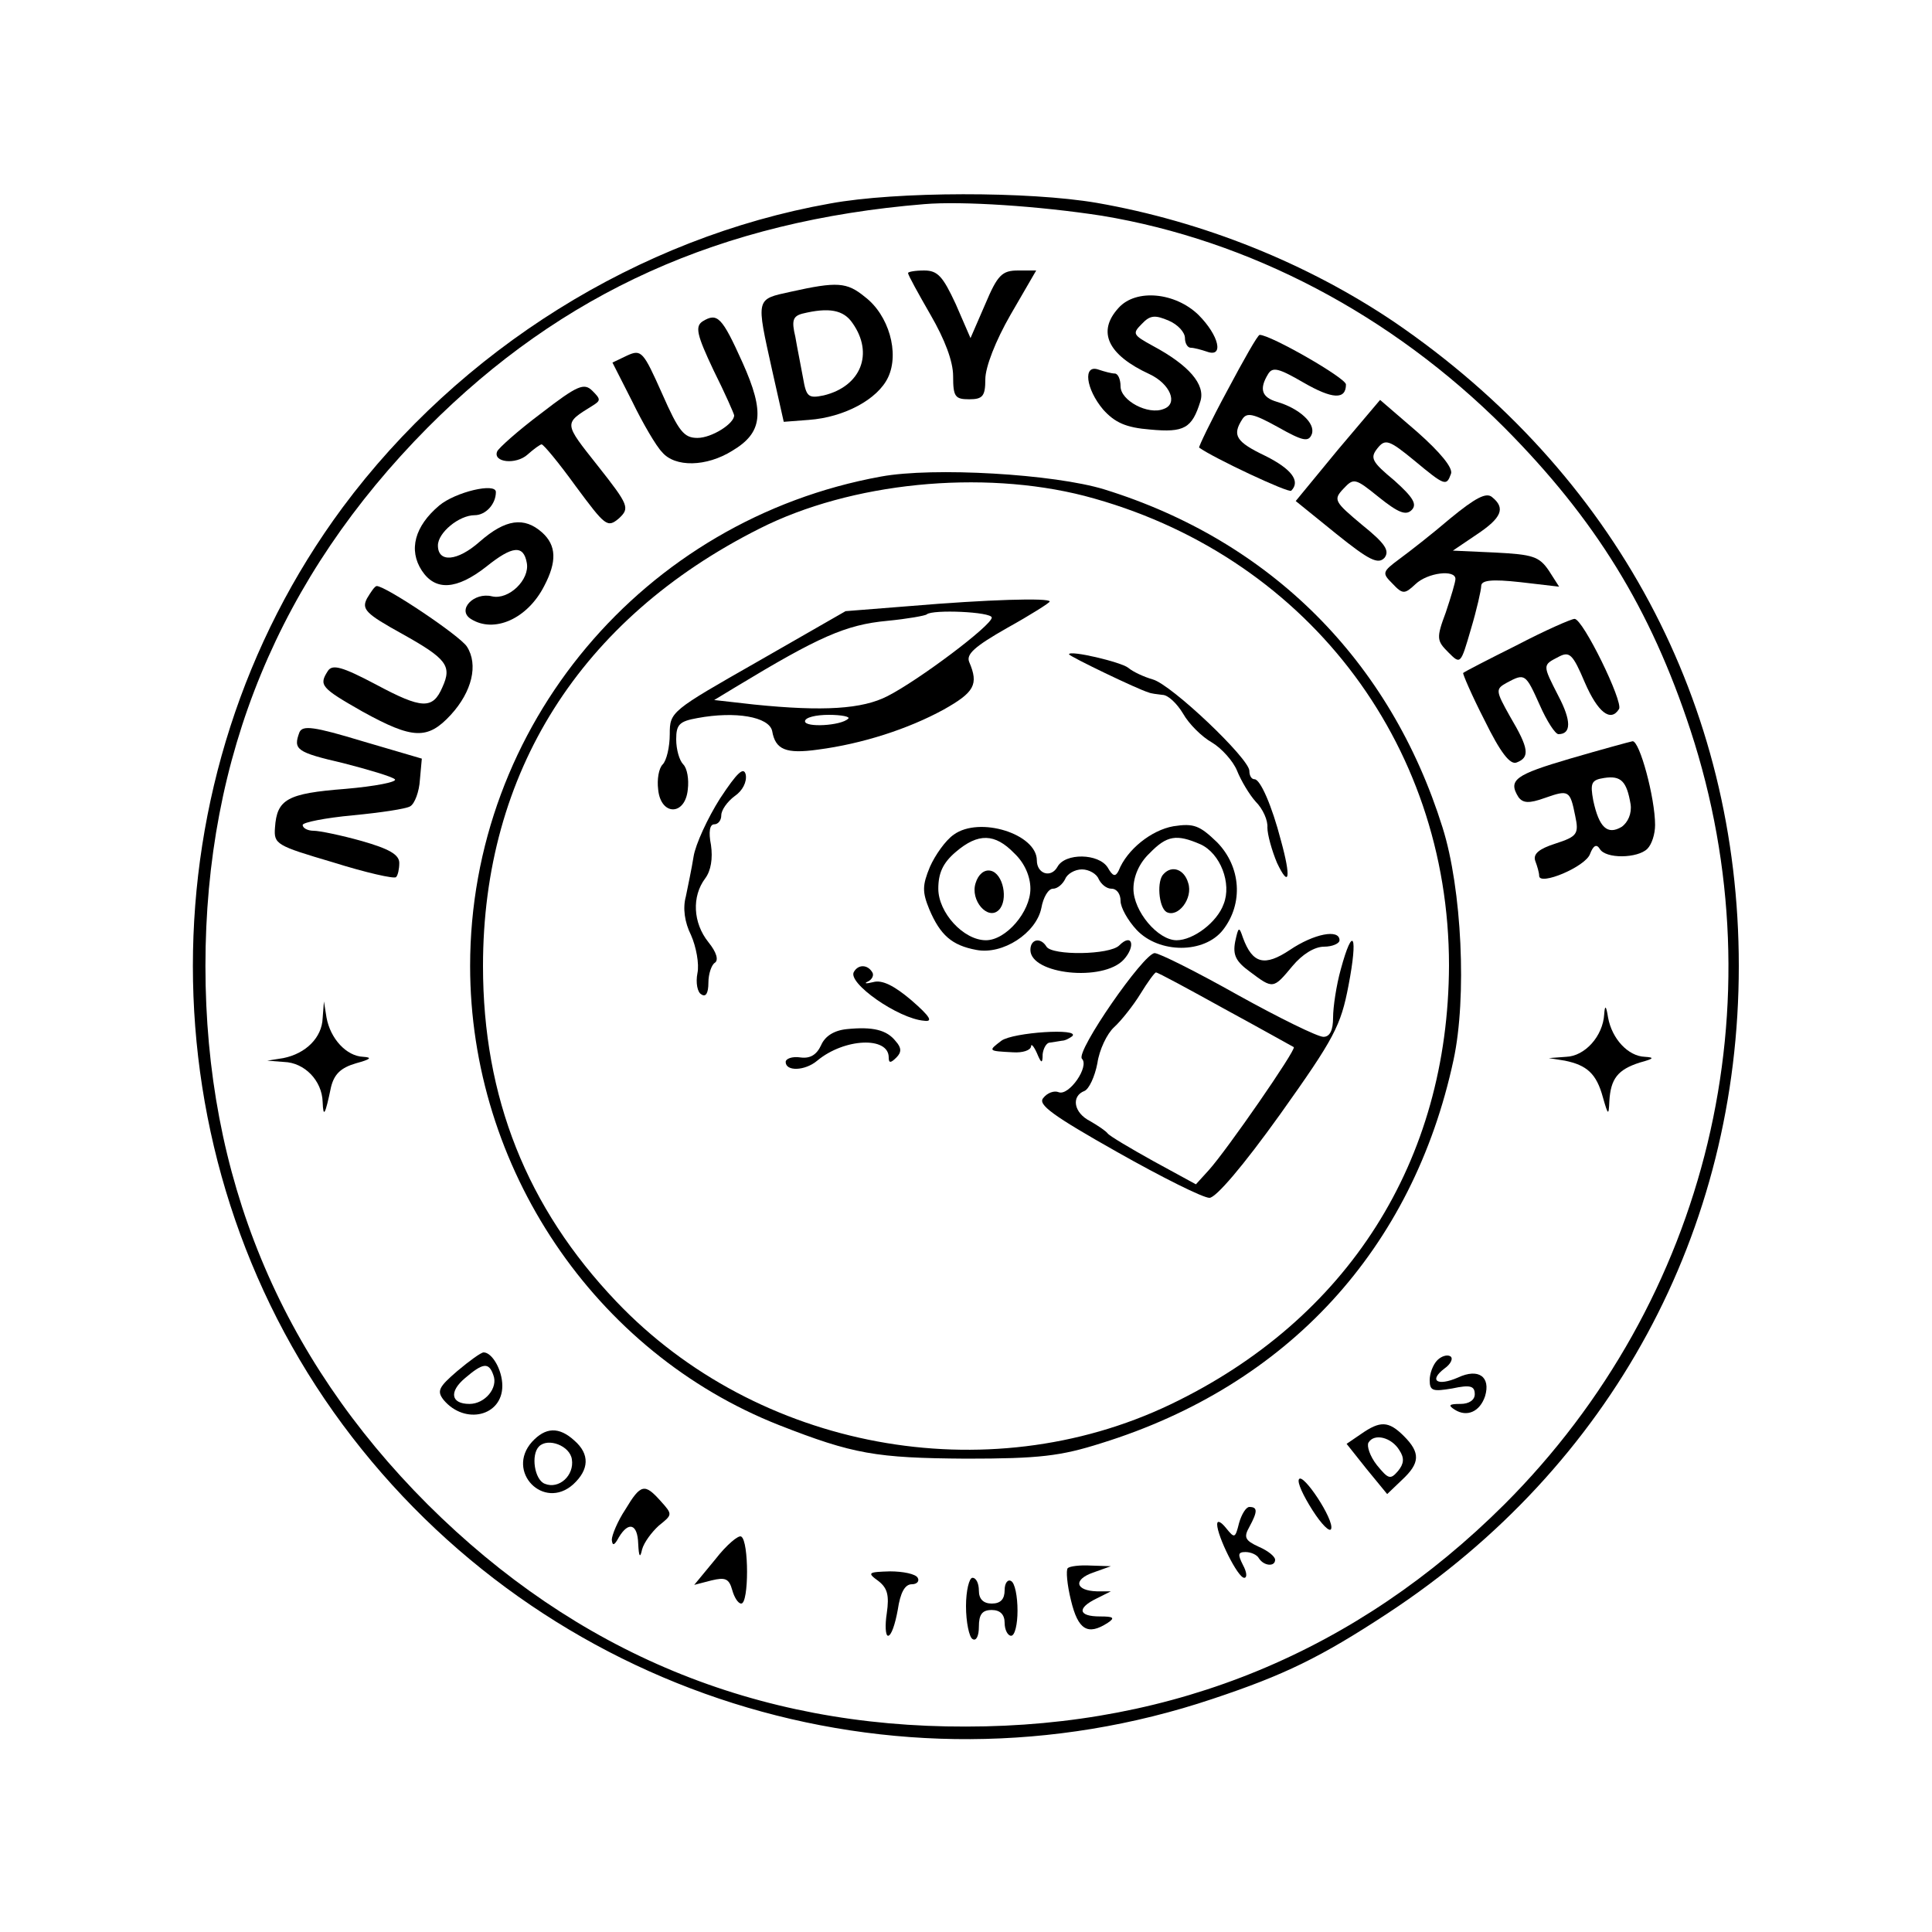 <?xml version="1.0" standalone="no"?>
<!DOCTYPE svg PUBLIC "-//W3C//DTD SVG 20010904//EN"
 "http://www.w3.org/TR/2001/REC-SVG-20010904/DTD/svg10.dtd">
<svg version="1.0" xmlns="http://www.w3.org/2000/svg"
 width="300pt" height="300pt" viewBox="0 0 300 300"
 preserveAspectRatio="xMidYMid meet">
<g transform="translate(0,300) scale(0.1,-0.1)"
fill="#000000" stroke="none">
<path d="M1289 2684 c-298 -53 -575 -227 -757 -472 -310 -419 -310 -1005 0
-1424 311 -420 856 -592 1351 -426 111 37 167 64 272 133 347 228 545 593 545
1005 0 407 -192 766 -535 1000 -135 91 -296 156 -462 185 -105 18 -311 18
-414 -1z m422 -19 c229 -38 449 -153 625 -329 141 -142 227 -281 289 -470 139
-424 28 -885 -289 -1202 -229 -228 -511 -345 -836 -345 -326 -1 -605 115 -836
345 -230 230 -345 510 -345 836 0 326 115 604 345 836 209 210 455 321 771
347 59 5 179 -3 276 -18z"/>
<path d="M1410 2576 c0 -3 16 -32 35 -65 22 -38 35 -72 35 -95 0 -32 3 -36 25
-36 21 0 25 5 25 31 0 19 16 60 39 100 l40 69 -28 0 c-25 0 -32 -7 -51 -52
l-23 -53 -23 53 c-20 43 -28 52 -49 52 -14 0 -25 -2 -25 -4z"/>
<path d="M1228 2547 c-55 -12 -54 -9 -29 -122 l18 -80 39 3 c55 4 107 32 123
66 18 38 1 97 -36 125 -28 23 -43 24 -115 8z m96 -49 c33 -47 13 -98 -45 -112
-24 -5 -27 -2 -32 27 -3 17 -9 46 -12 64 -6 25 -4 32 11 36 41 10 64 6 78 -15z"/>
<path d="M1737 2522 c-34 -37 -17 -73 48 -103 32 -15 45 -46 22 -54 -24 -10
-67 13 -67 35 0 11 -4 20 -9 20 -5 0 -16 3 -25 6 -25 9 -20 -30 7 -62 18 -20
35 -28 73 -31 53 -5 65 2 78 44 8 26 -18 56 -74 86 -31 17 -32 19 -17 34 13
14 21 14 42 5 14 -6 25 -18 25 -27 0 -8 4 -15 9 -15 5 0 16 -3 25 -6 27 -10
19 25 -13 57 -36 35 -97 41 -124 11z"/>
<path d="M1091 2501 c-12 -8 -9 -21 17 -76 18 -36 32 -68 32 -70 0 -13 -35
-35 -57 -35 -21 0 -29 10 -55 69 -29 65 -32 69 -54 59 l-23 -11 31 -61 c16
-33 37 -69 46 -78 20 -24 69 -23 109 2 47 28 51 59 16 137 -32 71 -39 78 -62
64z"/>
<path d="M1906 2394 c-26 -48 -45 -88 -44 -89 22 -16 139 -71 143 -67 15 15 0
34 -40 54 -46 22 -52 32 -36 57 7 11 17 9 55 -12 39 -22 48 -24 53 -11 6 17
-20 40 -54 50 -24 7 -28 20 -14 43 7 12 17 9 55 -13 45 -26 66 -27 66 -3 0 10
-117 77 -134 77 -3 0 -25 -39 -50 -86z"/>
<path d="M840 2358 c-36 -27 -66 -54 -68 -59 -7 -17 29 -21 47 -5 10 9 20 16
22 16 3 0 27 -29 53 -65 46 -62 49 -65 67 -50 17 16 16 20 -33 82 -53 67 -53
65 -8 93 13 8 13 10 0 23 -13 13 -23 9 -80 -35z"/>
<path d="M2077 2301 l-65 -79 63 -51 c51 -41 65 -48 75 -37 8 11 1 22 -35 51
-43 36 -45 39 -29 56 16 17 18 17 55 -13 30 -24 42 -29 51 -20 9 9 2 20 -27
46 -35 29 -38 35 -26 50 12 15 18 13 57 -19 48 -40 50 -40 57 -21 4 9 -17 34
-52 65 l-58 50 -66 -78z"/>
<path d="M1368 2260 c-369 -67 -638 -387 -638 -760 0 -313 193 -600 480 -713
115 -45 150 -51 290 -52 114 0 147 4 210 24 290 90 484 302 547 595 21 97 13
266 -17 361 -81 259 -267 445 -525 525 -78 24 -266 35 -347 20z m316 -30 c340
-89 566 -381 566 -729 -1 -304 -157 -550 -433 -682 -285 -136 -641 -70 -860
160 -139 146 -207 317 -207 521 0 300 151 539 429 679 142 72 345 92 505 51z"/>
<path d="M1414 2059 l-101 -8 -136 -78 c-135 -77 -137 -78 -137 -113 0 -20 -5
-41 -11 -47 -6 -6 -9 -23 -7 -39 4 -41 42 -41 46 0 2 16 -1 33 -7 39 -6 6 -11
23 -11 39 0 23 5 28 33 33 59 11 111 2 116 -20 5 -29 21 -36 71 -29 69 9 140
32 195 62 48 27 55 39 40 74 -5 12 8 24 59 53 36 20 66 39 66 41 0 6 -98 3
-216 -7z m126 -18 c0 -12 -113 -97 -162 -122 -39 -20 -99 -24 -207 -13 l-62 7
33 20 c129 78 171 97 236 103 31 3 59 8 61 10 9 8 101 4 101 -5z m-223 -157
c-11 -11 -67 -14 -67 -4 0 6 17 10 37 10 20 0 34 -3 30 -6z"/>
<path d="M1660 1984 c0 -3 108 -55 123 -59 4 -2 14 -3 22 -4 9 0 23 -14 32
-29 9 -16 29 -36 45 -45 15 -9 33 -29 39 -44 6 -15 19 -37 29 -48 11 -11 19
-29 18 -40 0 -11 7 -36 15 -55 19 -40 22 -23 6 35 -14 54 -32 95 -41 95 -5 0
-8 6 -8 13 0 19 -121 134 -150 142 -14 4 -31 12 -38 18 -11 9 -92 28 -92 21z"/>
<path d="M1118 1760 c-19 -30 -38 -71 -41 -90 -3 -19 -9 -47 -12 -62 -5 -18
-2 -40 8 -60 8 -18 13 -45 10 -59 -3 -15 0 -30 6 -33 7 -5 11 2 11 18 0 14 5
28 10 31 6 4 3 16 -10 32 -24 30 -26 71 -5 99 9 12 12 31 9 52 -4 20 -2 32 5
32 6 0 11 6 11 14 0 8 9 21 21 30 12 8 19 22 17 33 -3 13 -13 4 -40 -37z"/>
<path d="M1481 1704 c-13 -9 -29 -32 -37 -50 -12 -29 -12 -39 -1 -66 17 -40
35 -56 73 -63 41 -8 93 26 101 65 3 17 11 30 18 30 7 0 15 7 19 15 3 8 15 15
26 15 11 0 23 -7 26 -15 4 -8 12 -15 20 -15 8 0 14 -8 14 -19 0 -10 11 -30 25
-45 35 -37 105 -37 134 0 32 41 28 98 -9 136 -27 26 -36 30 -68 25 -34 -6 -72
-36 -85 -69 -5 -10 -9 -9 -17 5 -14 22 -66 23 -78 1 -10 -18 -32 -11 -32 10 0
41 -89 69 -129 40z m94 -29 c16 -15 25 -36 25 -55 0 -36 -38 -80 -69 -80 -35
0 -74 43 -74 80 0 24 7 40 27 57 35 30 61 29 91 -2z m289 14 c31 -14 49 -61
36 -93 -10 -28 -47 -56 -73 -56 -29 0 -67 45 -67 80 0 19 9 40 25 55 27 28 42
30 79 14z"/>
<path d="M1515 1629 c-9 -27 19 -59 36 -42 15 15 7 57 -13 61 -10 2 -19 -6
-23 -19z"/>
<path d="M1807 1643 c-11 -10 -8 -51 4 -59 18 -10 42 21 34 45 -6 21 -25 28
-38 14z"/>
<path d="M1918 1538 c-4 -21 1 -31 23 -47 36 -27 36 -27 66 9 15 18 34 30 49
30 13 0 24 5 24 10 0 18 -40 10 -77 -15 -39 -26 -58 -22 -73 19 -6 18 -7 17
-12 -6z"/>
<path d="M1600 1525 c0 -38 113 -50 145 -15 19 21 13 42 -7 22 -15 -15 -104
-16 -113 -2 -9 15 -25 12 -25 -5z"/>
<path d="M2082 1495 c-7 -25 -12 -59 -12 -75 0 -20 -5 -30 -15 -30 -9 0 -68
29 -133 65 -64 36 -122 65 -129 65 -17 0 -123 -153 -113 -164 12 -12 -20 -58
-36 -52 -7 3 -18 -1 -24 -9 -9 -10 14 -27 115 -84 69 -39 133 -71 143 -71 10
0 52 49 110 130 84 118 94 137 106 200 15 78 7 95 -12 25z m-180 -62 c57 -31
105 -58 107 -59 4 -4 -104 -160 -132 -191 l-20 -22 -66 36 c-36 20 -68 39 -71
43 -3 4 -15 12 -27 19 -26 13 -30 39 -9 47 7 3 16 22 20 43 3 21 15 46 26 56
11 10 30 34 41 52 11 18 22 33 24 33 3 0 51 -26 107 -57z"/>
<path d="M1326 1491 c-11 -17 69 -73 109 -76 14 -2 10 6 -20 32 -26 22 -45 32
-59 28 -12 -3 -15 -2 -8 1 6 3 10 10 6 15 -7 11 -21 12 -28 0z"/>
<path d="M1315 1402 c-20 -2 -34 -11 -40 -25 -7 -15 -17 -21 -32 -19 -13 2
-23 -2 -23 -7 0 -15 30 -14 49 2 42 35 111 38 111 5 0 -9 3 -9 12 0 8 8 8 15
-1 25 -14 18 -36 23 -76 19z"/>
<path d="M1555 1384 c-21 -16 -21 -16 18 -18 15 -1 27 3 28 9 0 5 4 1 9 -10 7
-17 9 -17 9 -2 1 9 6 18 11 18 6 1 14 2 19 3 5 0 12 4 16 7 13 13 -92 6 -110
-7z"/>
<path d="M682 2215 c-38 -32 -48 -69 -27 -101 21 -32 54 -30 100 6 41 33 58
34 63 6 5 -26 -28 -58 -54 -52 -28 7 -55 -21 -33 -35 36 -23 88 0 114 51 20
38 19 63 -3 83 -28 25 -57 21 -97 -14 -35 -31 -65 -33 -65 -6 0 20 33 47 57
47 17 0 33 17 33 36 0 15 -63 0 -88 -21z"/>
<path d="M2252 2195 c-28 -24 -64 -52 -79 -63 -27 -20 -27 -22 -11 -38 16 -17
19 -17 36 -1 19 18 62 23 62 8 0 -5 -7 -28 -15 -52 -15 -40 -14 -44 4 -62 19
-19 19 -19 35 36 9 30 16 61 16 67 0 9 16 11 61 6 l60 -7 -16 25 c-15 22 -25
25 -83 28 l-66 3 37 25 c39 26 45 41 24 58 -9 8 -26 -1 -65 -33z"/>
<path d="M570 2071 c-9 -17 -2 -24 54 -55 70 -39 78 -50 63 -83 -15 -35 -32
-34 -103 4 -53 28 -68 32 -75 21 -14 -22 -11 -26 54 -63 78 -43 101 -44 137
-5 33 36 43 78 25 106 -11 17 -126 94 -140 94 -3 0 -9 -9 -15 -19z"/>
<path d="M2355 1998 c-44 -22 -81 -41 -83 -43 -1 -1 13 -34 33 -73 25 -51 40
-70 50 -66 21 8 19 22 -10 71 -23 41 -23 43 -5 53 28 15 29 14 51 -35 11 -25
24 -45 29 -45 20 0 20 21 0 59 -25 49 -25 48 0 61 17 9 22 5 41 -40 20 -46 40
-62 53 -41 7 11 -56 140 -69 140 -5 0 -46 -18 -90 -41z"/>
<path d="M465 1863 c-10 -27 -5 -31 68 -48 39 -10 76 -21 80 -25 5 -4 -30 -11
-77 -15 -90 -7 -106 -16 -109 -60 -2 -26 2 -28 90 -54 51 -16 95 -26 98 -23 3
3 5 13 5 22 0 13 -16 22 -58 34 -32 9 -66 16 -75 16 -9 0 -17 4 -17 9 0 4 35
11 78 15 42 4 83 10 89 14 7 4 14 23 15 41 l3 33 -92 27 c-76 23 -93 25 -98
14z"/>
<path d="M2438 1822 c-85 -25 -97 -33 -80 -60 7 -9 16 -10 41 -1 37 13 39 12
47 -28 6 -28 3 -32 -31 -43 -25 -8 -35 -16 -31 -27 3 -8 6 -18 6 -23 0 -16 72
14 79 34 5 13 10 16 15 8 9 -16 59 -15 74 0 7 7 12 23 12 37 0 42 -24 131 -35
130 -5 -1 -49 -13 -97 -27z m94 -71 c2 -14 -4 -28 -14 -35 -22 -13 -35 -1 -44
41 -5 27 -3 32 17 35 26 4 35 -5 41 -41z"/>
<path d="M501 1419 c-1 -30 -26 -55 -61 -62 l-25 -4 26 -2 c32 -1 59 -29 60
-62 1 -26 4 -20 13 23 5 20 15 30 39 37 22 6 26 9 11 10 -26 1 -51 28 -57 61
l-4 25 -2 -26z"/>
<path d="M2491 1425 c-2 -34 -30 -65 -59 -66 l-27 -2 25 -4 c34 -7 49 -20 59
-57 8 -28 9 -29 10 -6 2 35 13 49 47 60 22 6 24 8 8 9 -26 1 -51 28 -57 61 -3
19 -5 20 -6 5z"/>
<path d="M710 871 c-29 -25 -32 -31 -21 -45 33 -39 91 -25 91 22 0 25 -16 52
-29 52 -4 0 -22 -13 -41 -29z m56 -6 c8 -20 -13 -45 -37 -45 -29 0 -32 19 -7
40 28 24 37 25 44 5z"/>
<path d="M2232 888 c-7 -7 -12 -21 -12 -31 0 -17 5 -18 35 -13 28 6 35 4 35
-9 0 -9 -9 -15 -22 -15 -18 0 -20 -2 -9 -9 19 -12 39 -3 47 21 9 30 -10 44
-42 29 -32 -14 -46 -5 -21 14 10 7 14 16 9 19 -5 3 -14 0 -20 -6z"/>
<path d="M2113 773 l-22 -15 31 -39 32 -39 23 22 c28 26 29 42 3 68 -24 24
-37 24 -67 3z m60 -25 c8 -12 7 -21 -2 -32 -12 -14 -15 -13 -33 9 -11 14 -16
30 -13 35 9 15 36 8 48 -12z"/>
<path d="M826 761 c-41 -46 18 -107 64 -66 25 23 26 47 2 68 -24 22 -45 21
-66 -2z m62 -27 c4 -25 -20 -47 -42 -38 -16 6 -22 45 -9 58 14 14 48 1 51 -20z"/>
<path d="M2017 703 c-3 -5 7 -26 21 -48 14 -22 27 -35 29 -29 5 14 -44 88 -50
77z"/>
<path d="M971 656 c-12 -18 -21 -40 -21 -47 1 -10 4 -9 11 4 15 25 29 21 30
-10 1 -21 3 -23 6 -9 3 11 15 27 26 37 21 17 22 17 3 38 -25 28 -31 27 -55
-13z"/>
<path d="M1924 635 c-6 -24 -7 -24 -20 -8 -8 10 -14 13 -14 6 0 -18 32 -83 42
-83 5 0 4 9 -2 20 -8 16 -8 20 4 20 8 0 18 -4 21 -10 8 -12 25 -13 25 -2 0 5
-11 14 -25 20 -22 10 -24 15 -15 31 13 24 13 31 0 31 -5 0 -12 -11 -16 -25z"/>
<path d="M1111 579 l-33 -40 27 7 c21 5 27 3 32 -15 3 -11 9 -21 14 -21 12 0
12 97 0 104 -4 3 -23 -13 -40 -35z"/>
<path d="M1658 565 c-3 -3 -1 -26 5 -50 11 -46 26 -55 57 -35 12 8 9 10 -12
10 -34 0 -36 13 -5 28 l22 11 -22 0 c-33 1 -37 18 -6 29 l28 10 -31 1 c-17 1
-33 -1 -36 -4z"/>
<path d="M1364 545 c14 -11 17 -22 13 -50 -3 -19 -2 -35 2 -35 5 0 11 18 15
40 4 27 11 40 22 40 8 0 12 5 9 10 -3 6 -23 10 -43 10 -34 -1 -36 -2 -18 -15z"/>
<path d="M1500 506 c0 -25 5 -48 10 -51 6 -4 10 5 10 19 0 19 5 26 20 26 13 0
20 -7 20 -20 0 -11 5 -20 10 -20 6 0 10 18 10 39 0 22 -4 43 -10 46 -5 3 -10
-3 -10 -14 0 -14 -6 -21 -20 -21 -13 0 -20 7 -20 20 0 11 -4 20 -10 20 -5 0
-10 -20 -10 -44z"/>
</g>
</svg>
